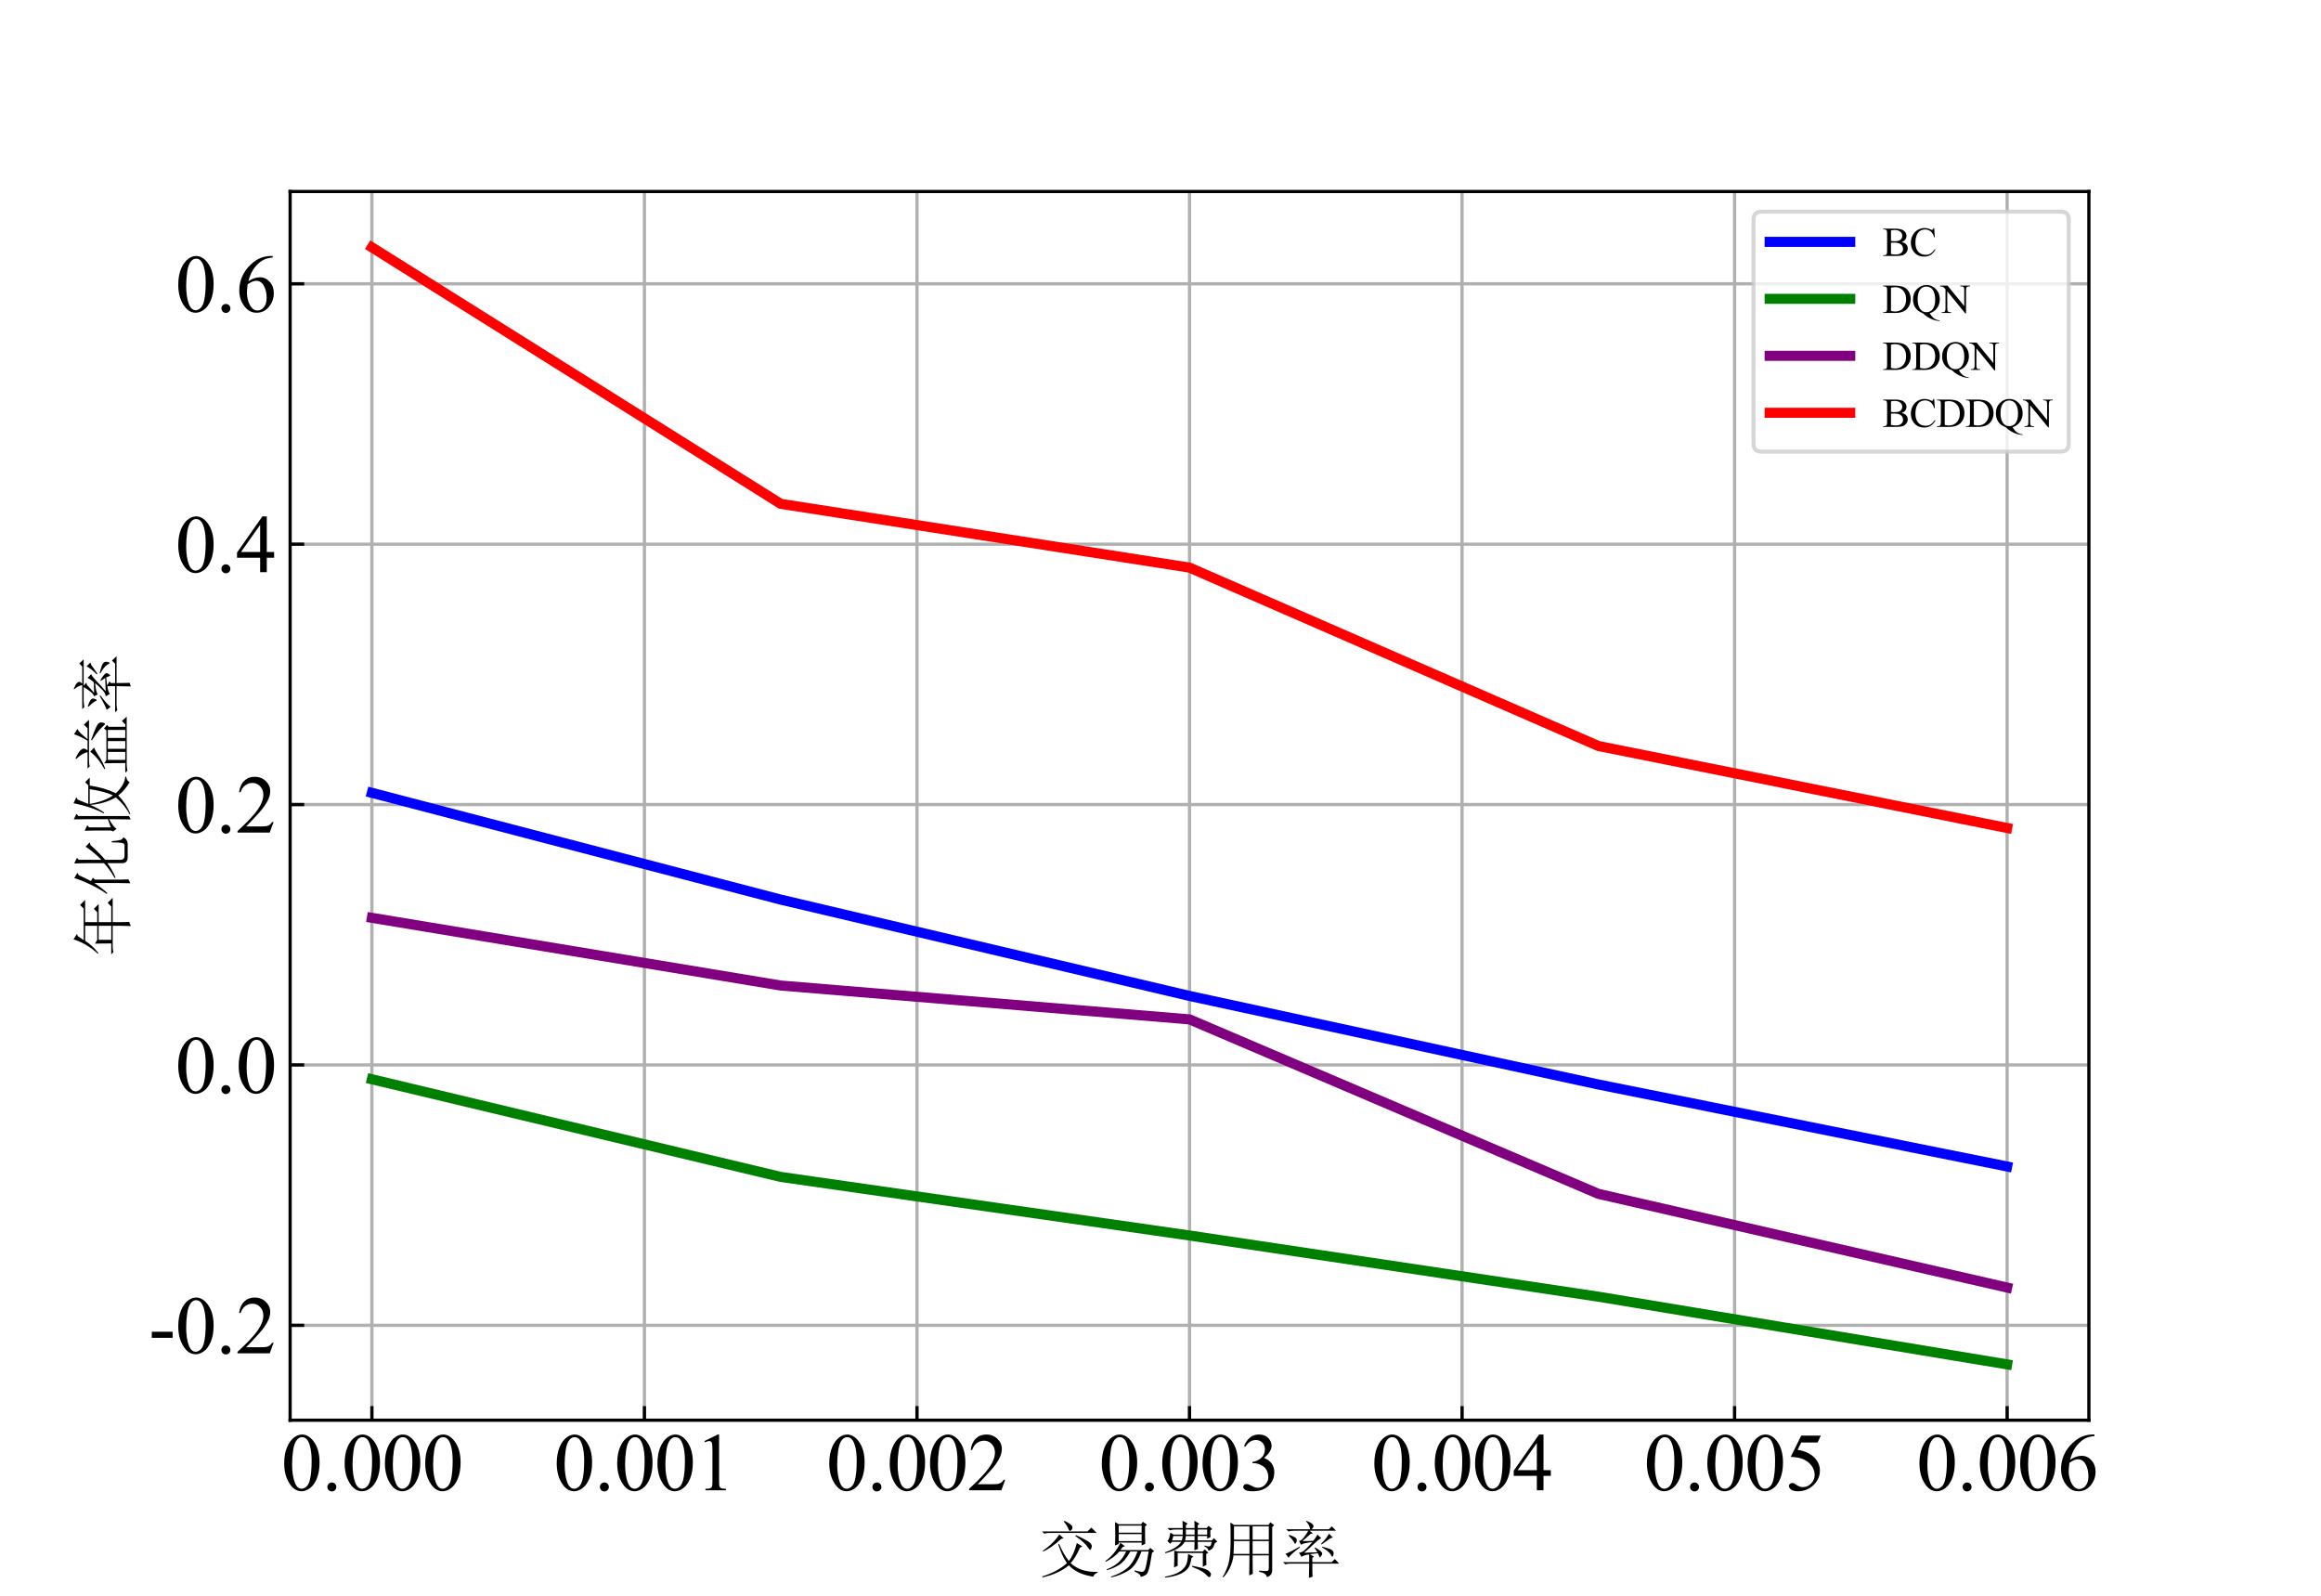 <?xml version="1.0" encoding="utf-8" standalone="no"?>
<!DOCTYPE svg PUBLIC "-//W3C//DTD SVG 1.1//EN"
  "http://www.w3.org/Graphics/SVG/1.1/DTD/svg11.dtd">
<svg xmlns:xlink="http://www.w3.org/1999/xlink" width="576pt" height="396pt" viewBox="0 0 576 396" xmlns="http://www.w3.org/2000/svg" version="1.1">
 <defs>
  <style type="text/css">*{stroke-linejoin: round; stroke-linecap: butt}</style>
 </defs>
 <g id="figure_1">
  <g id="patch_1">
   <path d="M 0 396 
L 576 396 
L 576 0 
L 0 0 
z
" style="fill: #ffffff"/>
  </g>
  <g id="axes_1">
   <g id="patch_2">
    <path d="M 72 352.44 
L 518.4 352.44 
L 518.4 47.52 
L 72 47.52 
z
" style="fill: #ffffff"/>
   </g>
   <g id="matplotlib.axis_1">
    <g id="xtick_1">
     <g id="line2d_1">
      <path d="M 92.291 352.44 
L 92.291 47.52 
" clip-path="url(#p92d61eaa12)" style="fill: none; stroke: #b0b0b0; stroke-width: 0.8; stroke-linecap: square"/>
     </g>
     <g id="line2d_2">
      <defs>
       <path id="m39f827a310" d="M 0 0 
L 0 -3.5 
" style="stroke: #000000; stroke-width: 0.8"/>
      </defs>
      <g>
       <use xlink:href="#m39f827a310" x="92.291" y="352.44" style="stroke: #000000; stroke-width: 0.8"/>
      </g>
     </g>
     <g id="text_1">
      <!-- 0.000 -->
      <g transform="translate(69.791 369.827)scale(0.2 -0.2)">
       <defs>
        <path id="TimesNewRomanPSMT-30" d="M 231 2094 
Q 231 2819 450 3342 
Q 669 3866 1031 4122 
Q 1313 4325 1613 4325 
Q 2100 4325 2488 3828 
Q 2972 3213 2972 2159 
Q 2972 1422 2759 906 
Q 2547 391 2217 158 
Q 1888 -75 1581 -75 
Q 975 -75 572 641 
Q 231 1244 231 2094 
z
M 844 2016 
Q 844 1141 1059 588 
Q 1238 122 1591 122 
Q 1759 122 1940 273 
Q 2122 425 2216 781 
Q 2359 1319 2359 2297 
Q 2359 3022 2209 3506 
Q 2097 3866 1919 4016 
Q 1791 4119 1609 4119 
Q 1397 4119 1231 3928 
Q 1006 3669 925 3112 
Q 844 2556 844 2016 
z
" transform="scale(0.016)"/>
        <path id="TimesNewRomanPSMT-2e" d="M 800 606 
Q 947 606 1047 504 
Q 1147 403 1147 259 
Q 1147 116 1045 14 
Q 944 -88 800 -88 
Q 656 -88 554 14 
Q 453 116 453 259 
Q 453 406 554 506 
Q 656 606 800 606 
z
" transform="scale(0.016)"/>
       </defs>
       <use xlink:href="#TimesNewRomanPSMT-30"/>
       <use xlink:href="#TimesNewRomanPSMT-2e" x="50"/>
       <use xlink:href="#TimesNewRomanPSMT-30" x="75"/>
       <use xlink:href="#TimesNewRomanPSMT-30" x="125"/>
       <use xlink:href="#TimesNewRomanPSMT-30" x="175"/>
      </g>
     </g>
    </g>
    <g id="xtick_2">
     <g id="line2d_3">
      <path d="M 159.927 352.44 
L 159.927 47.52 
" clip-path="url(#p92d61eaa12)" style="fill: none; stroke: #b0b0b0; stroke-width: 0.8; stroke-linecap: square"/>
     </g>
     <g id="line2d_4">
      <g>
       <use xlink:href="#m39f827a310" x="159.927" y="352.44" style="stroke: #000000; stroke-width: 0.8"/>
      </g>
     </g>
     <g id="text_2">
      <!-- 0.001 -->
      <g transform="translate(137.427 369.827)scale(0.2 -0.2)">
       <defs>
        <path id="TimesNewRomanPSMT-31" d="M 750 3822 
L 1781 4325 
L 1884 4325 
L 1884 747 
Q 1884 391 1914 303 
Q 1944 216 2037 169 
Q 2131 122 2419 116 
L 2419 0 
L 825 0 
L 825 116 
Q 1125 122 1212 167 
Q 1300 213 1334 289 
Q 1369 366 1369 747 
L 1369 3034 
Q 1369 3497 1338 3628 
Q 1316 3728 1258 3775 
Q 1200 3822 1119 3822 
Q 1003 3822 797 3725 
L 750 3822 
z
" transform="scale(0.016)"/>
       </defs>
       <use xlink:href="#TimesNewRomanPSMT-30"/>
       <use xlink:href="#TimesNewRomanPSMT-2e" x="50"/>
       <use xlink:href="#TimesNewRomanPSMT-30" x="75"/>
       <use xlink:href="#TimesNewRomanPSMT-30" x="125"/>
       <use xlink:href="#TimesNewRomanPSMT-31" x="175"/>
      </g>
     </g>
    </g>
    <g id="xtick_3">
     <g id="line2d_5">
      <path d="M 227.564 352.44 
L 227.564 47.52 
" clip-path="url(#p92d61eaa12)" style="fill: none; stroke: #b0b0b0; stroke-width: 0.8; stroke-linecap: square"/>
     </g>
     <g id="line2d_6">
      <g>
       <use xlink:href="#m39f827a310" x="227.564" y="352.44" style="stroke: #000000; stroke-width: 0.8"/>
      </g>
     </g>
     <g id="text_3">
      <!-- 0.002 -->
      <g transform="translate(205.064 369.827)scale(0.2 -0.2)">
       <defs>
        <path id="TimesNewRomanPSMT-32" d="M 2934 816 
L 2638 0 
L 138 0 
L 138 116 
Q 1241 1122 1691 1759 
Q 2141 2397 2141 2925 
Q 2141 3328 1894 3587 
Q 1647 3847 1303 3847 
Q 991 3847 742 3664 
Q 494 3481 375 3128 
L 259 3128 
Q 338 3706 661 4015 
Q 984 4325 1469 4325 
Q 1984 4325 2329 3994 
Q 2675 3663 2675 3213 
Q 2675 2891 2525 2569 
Q 2294 2063 1775 1497 
Q 997 647 803 472 
L 1909 472 
Q 2247 472 2383 497 
Q 2519 522 2628 598 
Q 2738 675 2819 816 
L 2934 816 
z
" transform="scale(0.016)"/>
       </defs>
       <use xlink:href="#TimesNewRomanPSMT-30"/>
       <use xlink:href="#TimesNewRomanPSMT-2e" x="50"/>
       <use xlink:href="#TimesNewRomanPSMT-30" x="75"/>
       <use xlink:href="#TimesNewRomanPSMT-30" x="125"/>
       <use xlink:href="#TimesNewRomanPSMT-32" x="175"/>
      </g>
     </g>
    </g>
    <g id="xtick_4">
     <g id="line2d_7">
      <path d="M 295.2 352.44 
L 295.2 47.52 
" clip-path="url(#p92d61eaa12)" style="fill: none; stroke: #b0b0b0; stroke-width: 0.8; stroke-linecap: square"/>
     </g>
     <g id="line2d_8">
      <g>
       <use xlink:href="#m39f827a310" x="295.2" y="352.44" style="stroke: #000000; stroke-width: 0.8"/>
      </g>
     </g>
     <g id="text_4">
      <!-- 0.003 -->
      <g transform="translate(272.7 369.827)scale(0.2 -0.2)">
       <defs>
        <path id="TimesNewRomanPSMT-33" d="M 325 3431 
Q 506 3859 782 4092 
Q 1059 4325 1472 4325 
Q 1981 4325 2253 3994 
Q 2459 3747 2459 3466 
Q 2459 3003 1878 2509 
Q 2269 2356 2469 2072 
Q 2669 1788 2669 1403 
Q 2669 853 2319 450 
Q 1863 -75 997 -75 
Q 569 -75 414 31 
Q 259 138 259 259 
Q 259 350 332 419 
Q 406 488 509 488 
Q 588 488 669 463 
Q 722 447 909 348 
Q 1097 250 1169 231 
Q 1284 197 1416 197 
Q 1734 197 1970 444 
Q 2206 691 2206 1028 
Q 2206 1275 2097 1509 
Q 2016 1684 1919 1775 
Q 1784 1900 1550 2001 
Q 1316 2103 1072 2103 
L 972 2103 
L 972 2197 
Q 1219 2228 1467 2375 
Q 1716 2522 1828 2728 
Q 1941 2934 1941 3181 
Q 1941 3503 1739 3701 
Q 1538 3900 1238 3900 
Q 753 3900 428 3381 
L 325 3431 
z
" transform="scale(0.016)"/>
       </defs>
       <use xlink:href="#TimesNewRomanPSMT-30"/>
       <use xlink:href="#TimesNewRomanPSMT-2e" x="50"/>
       <use xlink:href="#TimesNewRomanPSMT-30" x="75"/>
       <use xlink:href="#TimesNewRomanPSMT-30" x="125"/>
       <use xlink:href="#TimesNewRomanPSMT-33" x="175"/>
      </g>
     </g>
    </g>
    <g id="xtick_5">
     <g id="line2d_9">
      <path d="M 362.836 352.44 
L 362.836 47.52 
" clip-path="url(#p92d61eaa12)" style="fill: none; stroke: #b0b0b0; stroke-width: 0.8; stroke-linecap: square"/>
     </g>
     <g id="line2d_10">
      <g>
       <use xlink:href="#m39f827a310" x="362.836" y="352.44" style="stroke: #000000; stroke-width: 0.8"/>
      </g>
     </g>
     <g id="text_5">
      <!-- 0.004 -->
      <g transform="translate(340.336 369.827)scale(0.2 -0.2)">
       <defs>
        <path id="TimesNewRomanPSMT-34" d="M 2978 1563 
L 2978 1119 
L 2409 1119 
L 2409 0 
L 1894 0 
L 1894 1119 
L 100 1119 
L 100 1519 
L 2066 4325 
L 2409 4325 
L 2409 1563 
L 2978 1563 
z
M 1894 1563 
L 1894 3666 
L 406 1563 
L 1894 1563 
z
" transform="scale(0.016)"/>
       </defs>
       <use xlink:href="#TimesNewRomanPSMT-30"/>
       <use xlink:href="#TimesNewRomanPSMT-2e" x="50"/>
       <use xlink:href="#TimesNewRomanPSMT-30" x="75"/>
       <use xlink:href="#TimesNewRomanPSMT-30" x="125"/>
       <use xlink:href="#TimesNewRomanPSMT-34" x="175"/>
      </g>
     </g>
    </g>
    <g id="xtick_6">
     <g id="line2d_11">
      <path d="M 430.473 352.44 
L 430.473 47.52 
" clip-path="url(#p92d61eaa12)" style="fill: none; stroke: #b0b0b0; stroke-width: 0.8; stroke-linecap: square"/>
     </g>
     <g id="line2d_12">
      <g>
       <use xlink:href="#m39f827a310" x="430.473" y="352.44" style="stroke: #000000; stroke-width: 0.8"/>
      </g>
     </g>
     <g id="text_6">
      <!-- 0.005 -->
      <g transform="translate(407.973 369.827)scale(0.2 -0.2)">
       <defs>
        <path id="TimesNewRomanPSMT-35" d="M 2778 4238 
L 2534 3706 
L 1259 3706 
L 981 3138 
Q 1809 3016 2294 2522 
Q 2709 2097 2709 1522 
Q 2709 1188 2573 903 
Q 2438 619 2231 419 
Q 2025 219 1772 97 
Q 1413 -75 1034 -75 
Q 653 -75 479 54 
Q 306 184 306 341 
Q 306 428 378 495 
Q 450 563 559 563 
Q 641 563 702 538 
Q 763 513 909 409 
Q 1144 247 1384 247 
Q 1750 247 2026 523 
Q 2303 800 2303 1197 
Q 2303 1581 2056 1914 
Q 1809 2247 1375 2428 
Q 1034 2569 447 2591 
L 1259 4238 
L 2778 4238 
z
" transform="scale(0.016)"/>
       </defs>
       <use xlink:href="#TimesNewRomanPSMT-30"/>
       <use xlink:href="#TimesNewRomanPSMT-2e" x="50"/>
       <use xlink:href="#TimesNewRomanPSMT-30" x="75"/>
       <use xlink:href="#TimesNewRomanPSMT-30" x="125"/>
       <use xlink:href="#TimesNewRomanPSMT-35" x="175"/>
      </g>
     </g>
    </g>
    <g id="xtick_7">
     <g id="line2d_13">
      <path d="M 498.109 352.44 
L 498.109 47.52 
" clip-path="url(#p92d61eaa12)" style="fill: none; stroke: #b0b0b0; stroke-width: 0.8; stroke-linecap: square"/>
     </g>
     <g id="line2d_14">
      <g>
       <use xlink:href="#m39f827a310" x="498.109" y="352.44" style="stroke: #000000; stroke-width: 0.8"/>
      </g>
     </g>
     <g id="text_7">
      <!-- 0.006 -->
      <g transform="translate(475.609 369.827)scale(0.2 -0.2)">
       <defs>
        <path id="TimesNewRomanPSMT-36" d="M 2869 4325 
L 2869 4209 
Q 2456 4169 2195 4045 
Q 1934 3922 1679 3669 
Q 1425 3416 1258 3105 
Q 1091 2794 978 2366 
Q 1428 2675 1881 2675 
Q 2316 2675 2634 2325 
Q 2953 1975 2953 1425 
Q 2953 894 2631 456 
Q 2244 -75 1606 -75 
Q 1172 -75 869 213 
Q 275 772 275 1663 
Q 275 2231 503 2743 
Q 731 3256 1154 3653 
Q 1578 4050 1965 4187 
Q 2353 4325 2688 4325 
L 2869 4325 
z
M 925 2138 
Q 869 1716 869 1456 
Q 869 1156 980 804 
Q 1091 453 1309 247 
Q 1469 100 1697 100 
Q 1969 100 2183 356 
Q 2397 613 2397 1088 
Q 2397 1622 2184 2012 
Q 1972 2403 1581 2403 
Q 1463 2403 1327 2353 
Q 1191 2303 925 2138 
z
" transform="scale(0.016)"/>
       </defs>
       <use xlink:href="#TimesNewRomanPSMT-30"/>
       <use xlink:href="#TimesNewRomanPSMT-2e" x="50"/>
       <use xlink:href="#TimesNewRomanPSMT-30" x="75"/>
       <use xlink:href="#TimesNewRomanPSMT-30" x="125"/>
       <use xlink:href="#TimesNewRomanPSMT-36" x="175"/>
      </g>
     </g>
    </g>
    <g id="text_8">
     <!-- 交易费用率 -->
     <g transform="translate(257.7 390)scale(0.15 -0.15)">
      <defs>
       <path id="SimSun-4ea4" d="M 2625 5175 
L 2700 5250 
Q 3500 4850 3512 4625 
Q 3525 4400 3412 4300 
Q 3300 4200 3275 4200 
Q 3175 4200 3100 4425 
Q 2975 4750 2625 5175 
z
M 375 4150 
L 5075 4150 
L 5475 4550 
L 6025 4000 
L 1175 4000 
Q 875 4000 600 3925 
L 375 4150 
z
M 2150 3850 
L 2600 3450 
L 2350 3375 
Q 1250 2375 475 2075 
L 450 2150 
Q 1075 2575 1550 3075 
Q 2025 3575 2150 3850 
z
M 3825 3675 
L 3875 3775 
Q 4750 3375 5137 3125 
Q 5525 2875 5525 2625 
Q 5525 2550 5462 2400 
Q 5400 2250 5350 2250 
Q 5275 2250 5175 2425 
Q 4975 2725 4687 3000 
Q 4400 3275 3825 3675 
z
M 4550 2600 
L 4300 2475 
Q 3825 1400 3325 875 
Q 4400 -100 6125 -25 
L 6125 -100 
Q 5725 -275 5675 -525 
Q 4000 -275 3150 650 
Q 2100 -225 425 -600 
L 400 -500 
Q 1950 -25 2950 875 
Q 2425 1625 2050 2825 
L 2150 2850 
Q 2600 1775 3150 1100 
Q 3675 1775 3975 2950 
L 4550 2600 
z
" transform="scale(0.016)"/>
       <path id="SimSun-6613" d="M 2225 2975 
L 2700 2625 
L 2475 2550 
Q 2350 2375 2225 2225 
L 5100 2225 
L 5325 2450 
L 5725 2100 
L 5500 1950 
Q 5375 1150 5287 712 
Q 5200 275 5062 -75 
Q 4925 -425 4325 -550 
Q 4350 -250 3675 25 
L 3700 125 
Q 4250 -25 4462 -25 
Q 4675 -25 4787 250 
Q 4900 525 5150 2075 
L 4400 2075 
Q 3875 575 3012 75 
Q 2150 -425 1275 -600 
L 1250 -525 
Q 2300 -175 2937 362 
Q 3575 900 4000 2075 
L 3250 2075 
Q 2725 1100 2100 700 
Q 1475 300 825 150 
L 800 225 
Q 1550 525 2012 937 
Q 2475 1350 2825 2075 
L 2125 2075 
Q 1550 1425 725 1025 
L 675 1100 
Q 1650 1775 2225 2975 
z
M 2050 3875 
L 2050 3150 
L 4425 3150 
L 4425 3875 
L 2050 3875 
z
M 1675 2700 
Q 1700 3250 1700 3775 
Q 1700 4300 1675 5125 
L 2050 4900 
L 4375 4900 
L 4550 5150 
L 4975 4850 
L 4775 4675 
Q 4775 3250 4800 2875 
L 4425 2700 
L 4425 3000 
L 2050 3000 
L 2050 2850 
L 1675 2700 
z
M 2050 4750 
L 2050 4025 
L 4425 4025 
L 4425 4750 
L 2050 4750 
z
" transform="scale(0.016)"/>
       <path id="SimSun-8d39" d="M 1525 425 
Q 1550 975 1550 1362 
Q 1550 1750 1550 2175 
L 1900 2075 
L 4500 2075 
L 4700 2300 
L 5075 1950 
L 4850 1825 
Q 4850 1025 4875 700 
L 4500 500 
L 4500 1925 
L 1900 1925 
L 1900 600 
L 1525 425 
z
M 2975 1825 
L 3525 1550 
L 3325 1400 
Q 3250 825 3037 450 
Q 2825 75 2237 -212 
Q 1650 -500 600 -625 
L 600 -525 
Q 1675 -325 2175 37 
Q 2675 400 2812 787 
Q 2950 1175 2975 1825 
z
M 3375 500 
L 3400 600 
Q 4725 350 5037 125 
Q 5350 -100 5350 -275 
Q 5350 -325 5300 -450 
Q 5250 -575 5175 -575 
Q 5100 -575 4975 -450 
Q 4750 -200 4462 -12 
Q 4175 175 3375 500 
z
M 2750 4350 
L 2750 3825 
L 3650 3825 
L 3650 4350 
L 2750 4350 
z
M 3975 4350 
L 3975 3825 
L 4950 3825 
L 4950 4350 
L 3975 4350 
z
M 2750 3675 
Q 2725 3450 2675 3225 
L 3650 3225 
L 3650 3675 
L 2750 3675 
z
M 1450 3675 
L 1325 3225 
L 2325 3225 
Q 2400 3425 2425 3675 
L 1450 3675 
z
M 5750 2950 
Q 5650 2625 5537 2450 
Q 5425 2275 5075 2150 
Q 5075 2425 4650 2625 
L 4675 2700 
Q 4975 2600 5100 2600 
Q 5200 2600 5275 2662 
Q 5350 2725 5425 3075 
L 3975 3075 
Q 3975 2725 4000 2350 
L 3625 2200 
Q 3650 2700 3650 3075 
L 2625 3075 
Q 2200 2300 625 1900 
L 600 2000 
Q 1850 2425 2275 3075 
L 1300 3075 
L 1125 2875 
L 825 3175 
Q 950 3250 1025 3475 
Q 1100 3700 1150 4025 
L 1475 3825 
L 2425 3825 
L 2425 4350 
L 1675 4350 
Q 1350 4350 1075 4275 
L 850 4500 
L 2425 4500 
Q 2425 4875 2400 5250 
L 2925 4975 
L 2750 4775 
L 2750 4500 
L 3650 4500 
Q 3650 4825 3625 5250 
L 4150 4950 
L 3975 4800 
L 3975 4500 
L 4900 4500 
L 5100 4725 
L 5475 4400 
L 5275 4250 
Q 5275 3800 5300 3575 
L 4950 3400 
L 4950 3675 
L 3975 3675 
L 3975 3225 
L 5425 3225 
L 5650 3450 
L 6000 3100 
L 5750 2950 
z
" transform="scale(0.016)"/>
       <path id="SimSun-7528" d="M 3400 3150 
L 3400 1825 
L 5075 1825 
L 5075 3150 
L 3400 3150 
z
M 4075 100 
Q 4725 50 4900 62 
Q 5075 75 5075 400 
L 5075 1675 
L 3400 1675 
Q 3400 75 3425 -225 
L 3050 -400 
Q 3075 1025 3075 1675 
L 1425 1675 
Q 1250 350 375 -600 
L 300 -550 
Q 775 225 950 1025 
Q 1125 1825 1125 3225 
Q 1125 4625 1100 5075 
L 1475 4825 
L 5050 4825 
L 5225 5100 
L 5625 4800 
L 5425 4600 
L 5425 225 
Q 5450 -400 4875 -575 
Q 4825 -150 4075 -25 
L 4075 100 
z
M 1475 4675 
L 1475 3300 
L 3075 3300 
L 3075 4675 
L 1475 4675 
z
M 3400 4675 
L 3400 3300 
L 5075 3300 
L 5075 4675 
L 3400 4675 
z
M 1475 3150 
Q 1450 2100 1425 1825 
L 3075 1825 
L 3075 3150 
L 1475 3150 
z
" transform="scale(0.016)"/>
       <path id="SimSun-7387" d="M 875 3725 
L 925 3800 
Q 1375 3650 1550 3525 
Q 1725 3400 1725 3250 
Q 1725 3175 1662 3025 
Q 1600 2875 1550 2875 
Q 1500 2875 1425 3050 
Q 1275 3325 875 3725 
z
M 550 1850 
Q 875 1925 2000 2575 
L 2050 2500 
Q 1675 2225 1337 1937 
Q 1000 1650 875 1425 
L 550 1850 
z
M 5200 3450 
Q 4800 3150 4275 2800 
L 4225 2875 
Q 4775 3400 5050 3925 
L 5450 3525 
L 5200 3450 
z
M 4325 2500 
L 4350 2575 
Q 5225 2350 5375 2212 
Q 5525 2075 5525 1900 
Q 5525 1775 5487 1662 
Q 5450 1550 5400 1550 
Q 5325 1550 5200 1800 
Q 4975 2150 4325 2500 
z
M 3150 3900 
Q 2500 3300 2300 3150 
Q 2800 3150 3400 3175 
Q 3700 3500 3850 3825 
L 4250 3450 
Q 4050 3400 3450 2825 
Q 2850 2250 2475 1950 
Q 3150 1975 3850 2000 
Q 3750 2175 3550 2450 
L 3600 2500 
Q 4050 2250 4200 2100 
Q 4350 1950 4350 1850 
Q 4350 1775 4250 1625 
Q 4150 1475 4100 1475 
Q 4075 1475 4050 1550 
Q 4000 1700 3900 1900 
Q 3650 1875 3075 1800 
L 3500 1550 
L 3325 1425 
L 3325 975 
L 5325 975 
L 5650 1300 
L 6100 825 
L 3325 825 
Q 3325 -275 3350 -525 
L 2975 -650 
Q 3000 0 3000 825 
L 1125 825 
Q 800 825 525 750 
L 300 975 
L 3000 975 
L 3000 1775 
Q 2450 1700 2200 1525 
L 1950 1950 
Q 2275 1950 2675 2350 
Q 3075 2750 3325 3050 
Q 2400 2950 2150 2775 
L 1950 3175 
Q 2150 3150 2475 3575 
Q 2800 4000 2900 4225 
L 1450 4225 
Q 1125 4225 850 4150 
L 625 4375 
L 3100 4375 
Q 3050 4800 2675 5200 
L 2725 5250 
Q 3225 5050 3337 4912 
Q 3450 4775 3450 4700 
Q 3450 4550 3250 4375 
L 5025 4375 
L 5350 4675 
L 5775 4225 
L 3050 4225 
L 3375 3950 
L 3150 3900 
z
" transform="scale(0.016)"/>
      </defs>
      <use xlink:href="#SimSun-4ea4"/>
      <use xlink:href="#SimSun-6613" x="100"/>
      <use xlink:href="#SimSun-8d39" x="200"/>
      <use xlink:href="#SimSun-7528" x="300"/>
      <use xlink:href="#SimSun-7387" x="400"/>
     </g>
    </g>
   </g>
   <g id="matplotlib.axis_2">
    <g id="ytick_1">
     <g id="line2d_15">
      <path d="M 72 328.888 
L 518.4 328.888 
" clip-path="url(#p92d61eaa12)" style="fill: none; stroke: #b0b0b0; stroke-width: 0.8; stroke-linecap: square"/>
     </g>
     <g id="line2d_16">
      <defs>
       <path id="m0898f24998" d="M 0 0 
L 3.5 0 
" style="stroke: #000000; stroke-width: 0.8"/>
      </defs>
      <g>
       <use xlink:href="#m0898f24998" x="72" y="328.888" style="stroke: #000000; stroke-width: 0.8"/>
      </g>
     </g>
     <g id="text_9">
      <!-- -0.2 -->
      <g transform="translate(36.841 335.831)scale(0.2 -0.2)">
       <defs>
        <path id="TimesNewRomanPSMT-2d" d="M 259 1672 
L 1875 1672 
L 1875 1200 
L 259 1200 
L 259 1672 
z
" transform="scale(0.016)"/>
       </defs>
       <use xlink:href="#TimesNewRomanPSMT-2d"/>
       <use xlink:href="#TimesNewRomanPSMT-30" x="33.301"/>
       <use xlink:href="#TimesNewRomanPSMT-2e" x="83.301"/>
       <use xlink:href="#TimesNewRomanPSMT-32" x="108.301"/>
      </g>
     </g>
    </g>
    <g id="ytick_2">
     <g id="line2d_17">
      <path d="M 72 264.272 
L 518.4 264.272 
" clip-path="url(#p92d61eaa12)" style="fill: none; stroke: #b0b0b0; stroke-width: 0.8; stroke-linecap: square"/>
     </g>
     <g id="line2d_18">
      <g>
       <use xlink:href="#m0898f24998" x="72" y="264.272" style="stroke: #000000; stroke-width: 0.8"/>
      </g>
     </g>
     <g id="text_10">
      <!-- 0.0 -->
      <g transform="translate(43.5 271.216)scale(0.2 -0.2)">
       <use xlink:href="#TimesNewRomanPSMT-30"/>
       <use xlink:href="#TimesNewRomanPSMT-2e" x="50"/>
       <use xlink:href="#TimesNewRomanPSMT-30" x="75"/>
      </g>
     </g>
    </g>
    <g id="ytick_3">
     <g id="line2d_19">
      <path d="M 72 199.657 
L 518.4 199.657 
" clip-path="url(#p92d61eaa12)" style="fill: none; stroke: #b0b0b0; stroke-width: 0.8; stroke-linecap: square"/>
     </g>
     <g id="line2d_20">
      <g>
       <use xlink:href="#m0898f24998" x="72" y="199.657" style="stroke: #000000; stroke-width: 0.8"/>
      </g>
     </g>
     <g id="text_11">
      <!-- 0.2 -->
      <g transform="translate(43.5 206.601)scale(0.2 -0.2)">
       <use xlink:href="#TimesNewRomanPSMT-30"/>
       <use xlink:href="#TimesNewRomanPSMT-2e" x="50"/>
       <use xlink:href="#TimesNewRomanPSMT-32" x="75"/>
      </g>
     </g>
    </g>
    <g id="ytick_4">
     <g id="line2d_21">
      <path d="M 72 135.042 
L 518.4 135.042 
" clip-path="url(#p92d61eaa12)" style="fill: none; stroke: #b0b0b0; stroke-width: 0.8; stroke-linecap: square"/>
     </g>
     <g id="line2d_22">
      <g>
       <use xlink:href="#m0898f24998" x="72" y="135.042" style="stroke: #000000; stroke-width: 0.8"/>
      </g>
     </g>
     <g id="text_12">
      <!-- 0.4 -->
      <g transform="translate(43.5 141.985)scale(0.2 -0.2)">
       <use xlink:href="#TimesNewRomanPSMT-30"/>
       <use xlink:href="#TimesNewRomanPSMT-2e" x="50"/>
       <use xlink:href="#TimesNewRomanPSMT-34" x="75"/>
      </g>
     </g>
    </g>
    <g id="ytick_5">
     <g id="line2d_23">
      <path d="M 72 70.426 
L 518.4 70.426 
" clip-path="url(#p92d61eaa12)" style="fill: none; stroke: #b0b0b0; stroke-width: 0.8; stroke-linecap: square"/>
     </g>
     <g id="line2d_24">
      <g>
       <use xlink:href="#m0898f24998" x="72" y="70.426" style="stroke: #000000; stroke-width: 0.8"/>
      </g>
     </g>
     <g id="text_13">
      <!-- 0.6 -->
      <g transform="translate(43.5 77.37)scale(0.2 -0.2)">
       <use xlink:href="#TimesNewRomanPSMT-30"/>
       <use xlink:href="#TimesNewRomanPSMT-2e" x="50"/>
       <use xlink:href="#TimesNewRomanPSMT-36" x="75"/>
      </g>
     </g>
    </g>
    <g id="text_14">
     <!-- 年化收益率 -->
     <g transform="translate(30.907 237.48)rotate(-90)scale(0.15 -0.15)">
      <defs>
       <path id="SimSun-5e74" d="M 1775 2675 
L 1775 1375 
L 3225 1375 
L 3225 2675 
L 1775 2675 
z
M 1825 5275 
L 2375 4925 
L 2150 4825 
Q 1950 4525 1750 4225 
L 5000 4225 
L 5375 4600 
L 5900 4075 
L 3600 4075 
L 3600 2825 
L 4625 2825 
L 4975 3175 
L 5475 2675 
L 3600 2675 
L 3600 1375 
L 5225 1375 
L 5600 1750 
L 6125 1225 
L 3600 1225 
L 3600 275 
Q 3600 -150 3625 -475 
L 3200 -650 
Q 3225 125 3225 475 
L 3225 1225 
L 1100 1225 
Q 775 1225 500 1150 
L 275 1375 
L 1400 1375 
Q 1400 2525 1375 3050 
L 1775 2825 
L 3225 2825 
L 3225 4075 
L 1675 4075 
Q 1425 3700 1150 3387 
Q 875 3075 400 2700 
L 325 2750 
Q 775 3225 1175 3862 
Q 1575 4500 1825 5275 
z
" transform="scale(0.016)"/>
       <path id="SimSun-5316" d="M 1375 -600 
Q 1400 200 1400 925 
L 1400 3125 
Q 850 2300 350 1775 
L 275 1850 
Q 825 2625 1300 3650 
Q 1775 4675 1900 5200 
L 2450 4875 
L 2200 4725 
Q 1875 4000 1600 3475 
L 1950 3275 
L 1750 3075 
L 1750 350 
Q 1750 75 1775 -400 
L 1375 -600 
z
M 3450 2125 
L 3450 3925 
Q 3450 4475 3425 5200 
L 4000 4925 
L 3800 4725 
L 3800 2400 
Q 4150 2725 4562 3225 
Q 4975 3725 5150 4025 
L 5600 3600 
L 5325 3525 
Q 4600 2700 3800 2000 
L 3800 425 
Q 3800 0 4225 0 
L 5300 0 
Q 5500 0 5550 325 
Q 5600 650 5600 1325 
L 5725 1325 
Q 5775 650 5850 425 
Q 5925 200 6125 125 
Q 5900 -325 5400 -325 
L 4075 -325 
Q 3450 -325 3450 250 
L 3450 1775 
Q 2800 1275 1950 925 
L 1925 1025 
Q 2800 1525 3450 2125 
z
" transform="scale(0.016)"/>
       <path id="SimSun-6536" d="M 3325 3600 
Q 3575 2100 4200 1200 
Q 4600 1950 4850 3600 
L 3325 3600 
z
M 3400 5275 
L 4025 4975 
L 3775 4850 
Q 3575 4375 3325 3750 
L 5250 3750 
L 5575 4075 
L 6050 3600 
L 5225 3600 
Q 4975 2000 4425 900 
Q 5300 -25 6150 -75 
L 6150 -175 
Q 5750 -200 5575 -525 
Q 4750 -50 4200 650 
Q 3350 -175 2300 -600 
L 2250 -525 
Q 3225 -25 4000 900 
Q 3325 2100 3225 3550 
Q 2875 2725 2425 2100 
L 2350 2150 
Q 3050 3500 3400 5275 
z
M 575 1575 
L 575 3100 
Q 575 3600 550 4125 
L 1125 3850 
L 900 3675 
L 900 1425 
L 1750 1725 
Q 1750 4350 1725 5250 
L 2300 4975 
L 2075 4775 
L 2075 -450 
L 1725 -650 
Q 1750 375 1750 1600 
Q 975 1175 750 825 
L 475 1200 
Q 600 1325 575 1575 
z
" transform="scale(0.016)"/>
       <path id="SimSun-76ca" d="M 3900 1725 
L 3900 -75 
L 4725 -75 
L 4725 1725 
L 3900 1725 
z
M 1275 2100 
L 1625 1875 
L 4675 1875 
L 4875 2125 
L 5250 1800 
L 5050 1650 
L 5050 -75 
L 5300 -75 
L 5650 275 
L 6100 -225 
L 1125 -225 
Q 800 -225 525 -300 
L 300 -75 
L 1300 -75 
Q 1300 1475 1275 2100 
z
M 1625 1725 
L 1625 -75 
L 2450 -75 
L 2450 1725 
L 1625 1725 
z
M 2775 1725 
L 2775 -75 
L 3575 -75 
L 3575 1725 
L 2775 1725 
z
M 2475 3550 
L 2900 3150 
Q 2575 3025 2050 2675 
Q 1525 2300 725 2000 
L 675 2075 
Q 1875 2750 2475 3550 
z
M 3700 3450 
Q 4425 3200 4987 2950 
Q 5550 2700 5500 2362 
Q 5450 2025 5350 2025 
Q 5275 2025 5200 2125 
Q 4975 2375 4662 2650 
Q 4350 2925 3650 3375 
L 3700 3450 
z
M 1725 5000 
L 1775 5075 
Q 2375 4800 2587 4587 
Q 2800 4375 2800 4225 
Q 2800 4050 2600 3825 
L 3625 3825 
Q 4175 4800 4275 5225 
L 4825 4875 
Q 4475 4725 3775 3825 
L 4900 3825 
L 5275 4200 
L 5775 3675 
L 1550 3675 
Q 1225 3675 950 3600 
L 725 3825 
L 2425 3825 
Q 2325 4375 1725 5000 
z
" transform="scale(0.016)"/>
      </defs>
      <use xlink:href="#SimSun-5e74"/>
      <use xlink:href="#SimSun-5316" x="100"/>
      <use xlink:href="#SimSun-6536" x="200"/>
      <use xlink:href="#SimSun-76ca" x="300"/>
      <use xlink:href="#SimSun-7387" x="400"/>
     </g>
    </g>
   </g>
   <g id="line2d_25">
    <path d="M 92.291 196.749 
L 193.745 223.242 
L 295.2 247.149 
L 396.655 269.118 
L 498.109 289.472 
" clip-path="url(#p92d61eaa12)" style="fill: none; stroke: #0000ff; stroke-width: 2.5; stroke-linecap: square"/>
   </g>
   <g id="line2d_26">
    <path d="M 92.291 267.826 
L 193.745 292.057 
L 295.2 306.595 
L 396.655 321.78 
L 498.109 338.58 
" clip-path="url(#p92d61eaa12)" style="fill: none; stroke: #008000; stroke-width: 2.5; stroke-linecap: square"/>
   </g>
   <g id="line2d_27">
    <path d="M 92.291 227.765 
L 193.745 244.565 
L 295.2 252.965 
L 396.655 296.257 
L 498.109 319.518 
" clip-path="url(#p92d61eaa12)" style="fill: none; stroke: #800080; stroke-width: 2.5; stroke-linecap: square"/>
   </g>
   <g id="line2d_28">
    <path d="M 92.291 61.38 
L 193.745 125.026 
L 295.2 140.857 
L 396.655 185.118 
L 498.109 205.472 
" clip-path="url(#p92d61eaa12)" style="fill: none; stroke: #ff0000; stroke-width: 2.5; stroke-linecap: square"/>
   </g>
   <g id="patch_3">
    <path d="M 72 352.44 
L 72 47.52 
" style="fill: none; stroke: #000000; stroke-width: 0.8; stroke-linejoin: miter; stroke-linecap: square"/>
   </g>
   <g id="patch_4">
    <path d="M 518.4 352.44 
L 518.4 47.52 
" style="fill: none; stroke: #000000; stroke-width: 0.8; stroke-linejoin: miter; stroke-linecap: square"/>
   </g>
   <g id="patch_5">
    <path d="M 72 352.44 
L 518.4 352.44 
" style="fill: none; stroke: #000000; stroke-width: 0.8; stroke-linejoin: miter; stroke-linecap: square"/>
   </g>
   <g id="patch_6">
    <path d="M 72 47.52 
L 518.4 47.52 
" style="fill: none; stroke: #000000; stroke-width: 0.8; stroke-linejoin: miter; stroke-linecap: square"/>
   </g>
   <g id="legend_1">
    <g id="patch_7">
     <path d="M 437.172 112.076 
L 511.4 112.076 
Q 513.4 112.076 513.4 110.076 
L 513.4 54.52 
Q 513.4 52.52 511.4 52.52 
L 437.172 52.52 
Q 435.172 52.52 435.172 54.52 
L 435.172 110.076 
Q 435.172 112.076 437.172 112.076 
z
" style="fill: #ffffff; opacity: 0.8; stroke: #cccccc; stroke-linejoin: miter"/>
    </g>
    <g id="line2d_29">
     <path d="M 439.172 60.02 
L 449.172 60.02 
L 459.172 60.02 
" style="fill: none; stroke: #0000ff; stroke-width: 2.5; stroke-linecap: square"/>
    </g>
    <g id="text_15">
     <!-- BC -->
     <g transform="translate(467.172 63.52)scale(0.1 -0.1)">
      <defs>
       <path id="TimesNewRomanPSMT-42" d="M 2956 2163 
Q 3397 2069 3616 1863 
Q 3919 1575 3919 1159 
Q 3919 844 3719 555 
Q 3519 266 3170 133 
Q 2822 0 2106 0 
L 106 0 
L 106 116 
L 266 116 
Q 531 116 647 284 
Q 719 394 719 750 
L 719 3488 
Q 719 3881 628 3984 
Q 506 4122 266 4122 
L 106 4122 
L 106 4238 
L 1938 4238 
Q 2450 4238 2759 4163 
Q 3228 4050 3475 3764 
Q 3722 3478 3722 3106 
Q 3722 2788 3528 2536 
Q 3334 2284 2956 2163 
z
M 1319 2331 
Q 1434 2309 1582 2298 
Q 1731 2288 1909 2288 
Q 2366 2288 2595 2386 
Q 2825 2484 2947 2687 
Q 3069 2891 3069 3131 
Q 3069 3503 2766 3765 
Q 2463 4028 1881 4028 
Q 1569 4028 1319 3959 
L 1319 2331 
z
M 1319 306 
Q 1681 222 2034 222 
Q 2600 222 2897 476 
Q 3194 731 3194 1106 
Q 3194 1353 3059 1581 
Q 2925 1809 2622 1940 
Q 2319 2072 1872 2072 
Q 1678 2072 1540 2065 
Q 1403 2059 1319 2044 
L 1319 306 
z
" transform="scale(0.016)"/>
       <path id="TimesNewRomanPSMT-43" d="M 3853 4334 
L 3950 2894 
L 3853 2894 
Q 3659 3541 3300 3825 
Q 2941 4109 2438 4109 
Q 2016 4109 1675 3895 
Q 1334 3681 1139 3212 
Q 944 2744 944 2047 
Q 944 1472 1128 1050 
Q 1313 628 1683 403 
Q 2053 178 2528 178 
Q 2941 178 3256 354 
Q 3572 531 3950 1056 
L 4047 994 
Q 3728 428 3303 165 
Q 2878 -97 2294 -97 
Q 1241 -97 663 684 
Q 231 1266 231 2053 
Q 231 2688 515 3219 
Q 800 3750 1298 4042 
Q 1797 4334 2388 4334 
Q 2847 4334 3294 4109 
Q 3425 4041 3481 4041 
Q 3566 4041 3628 4100 
Q 3709 4184 3744 4334 
L 3853 4334 
z
" transform="scale(0.016)"/>
      </defs>
      <use xlink:href="#TimesNewRomanPSMT-42"/>
      <use xlink:href="#TimesNewRomanPSMT-43" x="66.699"/>
     </g>
    </g>
    <g id="line2d_30">
     <path d="M 439.172 74.159 
L 449.172 74.159 
L 459.172 74.159 
" style="fill: none; stroke: #008000; stroke-width: 2.5; stroke-linecap: square"/>
    </g>
    <g id="text_16">
     <!-- DQN -->
     <g transform="translate(467.172 77.659)scale(0.1 -0.1)">
      <defs>
       <path id="TimesNewRomanPSMT-44" d="M 109 0 
L 109 116 
L 269 116 
Q 538 116 650 288 
Q 719 391 719 750 
L 719 3488 
Q 719 3884 631 3984 
Q 509 4122 269 4122 
L 109 4122 
L 109 4238 
L 1834 4238 
Q 2784 4238 3279 4022 
Q 3775 3806 4076 3303 
Q 4378 2800 4378 2141 
Q 4378 1256 3841 663 
Q 3238 0 2003 0 
L 109 0 
z
M 1319 306 
Q 1716 219 1984 219 
Q 2709 219 3187 728 
Q 3666 1238 3666 2109 
Q 3666 2988 3187 3494 
Q 2709 4000 1959 4000 
Q 1678 4000 1319 3909 
L 1319 306 
z
" transform="scale(0.016)"/>
       <path id="TimesNewRomanPSMT-51" d="M 2819 -47 
Q 3138 -597 3508 -856 
Q 3878 -1116 4350 -1153 
L 4350 -1253 
Q 3919 -1238 3428 -1080 
Q 2938 -922 2498 -642 
Q 2059 -363 1741 -47 
Q 1291 134 1028 338 
Q 647 641 436 1083 
Q 225 1525 225 2128 
Q 225 3078 840 3706 
Q 1456 4334 2331 4334 
Q 3163 4334 3770 3704 
Q 4378 3075 4378 2116 
Q 4378 1338 3945 750 
Q 3513 163 2819 -47 
z
M 2294 4094 
Q 1725 4094 1378 3688 
Q 941 3178 941 2128 
Q 941 1100 1384 544 
Q 1728 116 2294 116 
Q 2881 116 3241 544 
Q 3663 1050 3663 2038 
Q 3663 2797 3431 3316 
Q 3253 3716 2958 3905 
Q 2663 4094 2294 4094 
z
" transform="scale(0.016)"/>
       <path id="TimesNewRomanPSMT-4e" d="M -84 4238 
L 1066 4238 
L 3656 1059 
L 3656 3503 
Q 3656 3894 3569 3991 
Q 3453 4122 3203 4122 
L 3056 4122 
L 3056 4238 
L 4531 4238 
L 4531 4122 
L 4381 4122 
Q 4113 4122 4000 3959 
Q 3931 3859 3931 3503 
L 3931 -69 
L 3819 -69 
L 1025 3344 
L 1025 734 
Q 1025 344 1109 247 
Q 1228 116 1475 116 
L 1625 116 
L 1625 0 
L 150 0 
L 150 116 
L 297 116 
Q 569 116 681 278 
Q 750 378 750 734 
L 750 3681 
Q 566 3897 470 3965 
Q 375 4034 191 4094 
Q 100 4122 -84 4122 
L -84 4238 
z
" transform="scale(0.016)"/>
      </defs>
      <use xlink:href="#TimesNewRomanPSMT-44"/>
      <use xlink:href="#TimesNewRomanPSMT-51" x="72.217"/>
      <use xlink:href="#TimesNewRomanPSMT-4e" x="144.434"/>
     </g>
    </g>
    <g id="line2d_31">
     <path d="M 439.172 88.298 
L 449.172 88.298 
L 459.172 88.298 
" style="fill: none; stroke: #800080; stroke-width: 2.5; stroke-linecap: square"/>
    </g>
    <g id="text_17">
     <!-- DDQN -->
     <g transform="translate(467.172 91.798)scale(0.1 -0.1)">
      <use xlink:href="#TimesNewRomanPSMT-44"/>
      <use xlink:href="#TimesNewRomanPSMT-44" x="72.217"/>
      <use xlink:href="#TimesNewRomanPSMT-51" x="144.434"/>
      <use xlink:href="#TimesNewRomanPSMT-4e" x="216.65"/>
     </g>
    </g>
    <g id="line2d_32">
     <path d="M 439.172 102.437 
L 449.172 102.437 
L 459.172 102.437 
" style="fill: none; stroke: #ff0000; stroke-width: 2.5; stroke-linecap: square"/>
    </g>
    <g id="text_18">
     <!-- BCDDQN -->
     <g transform="translate(467.172 105.937)scale(0.1 -0.1)">
      <use xlink:href="#TimesNewRomanPSMT-42"/>
      <use xlink:href="#TimesNewRomanPSMT-43" x="66.699"/>
      <use xlink:href="#TimesNewRomanPSMT-44" x="133.398"/>
      <use xlink:href="#TimesNewRomanPSMT-44" x="205.615"/>
      <use xlink:href="#TimesNewRomanPSMT-51" x="277.832"/>
      <use xlink:href="#TimesNewRomanPSMT-4e" x="350.049"/>
     </g>
    </g>
   </g>
  </g>
 </g>
 <defs>
  <clipPath id="p92d61eaa12">
   <rect x="72" y="47.52" width="446.4" height="304.92"/>
  </clipPath>
 </defs>
</svg>
